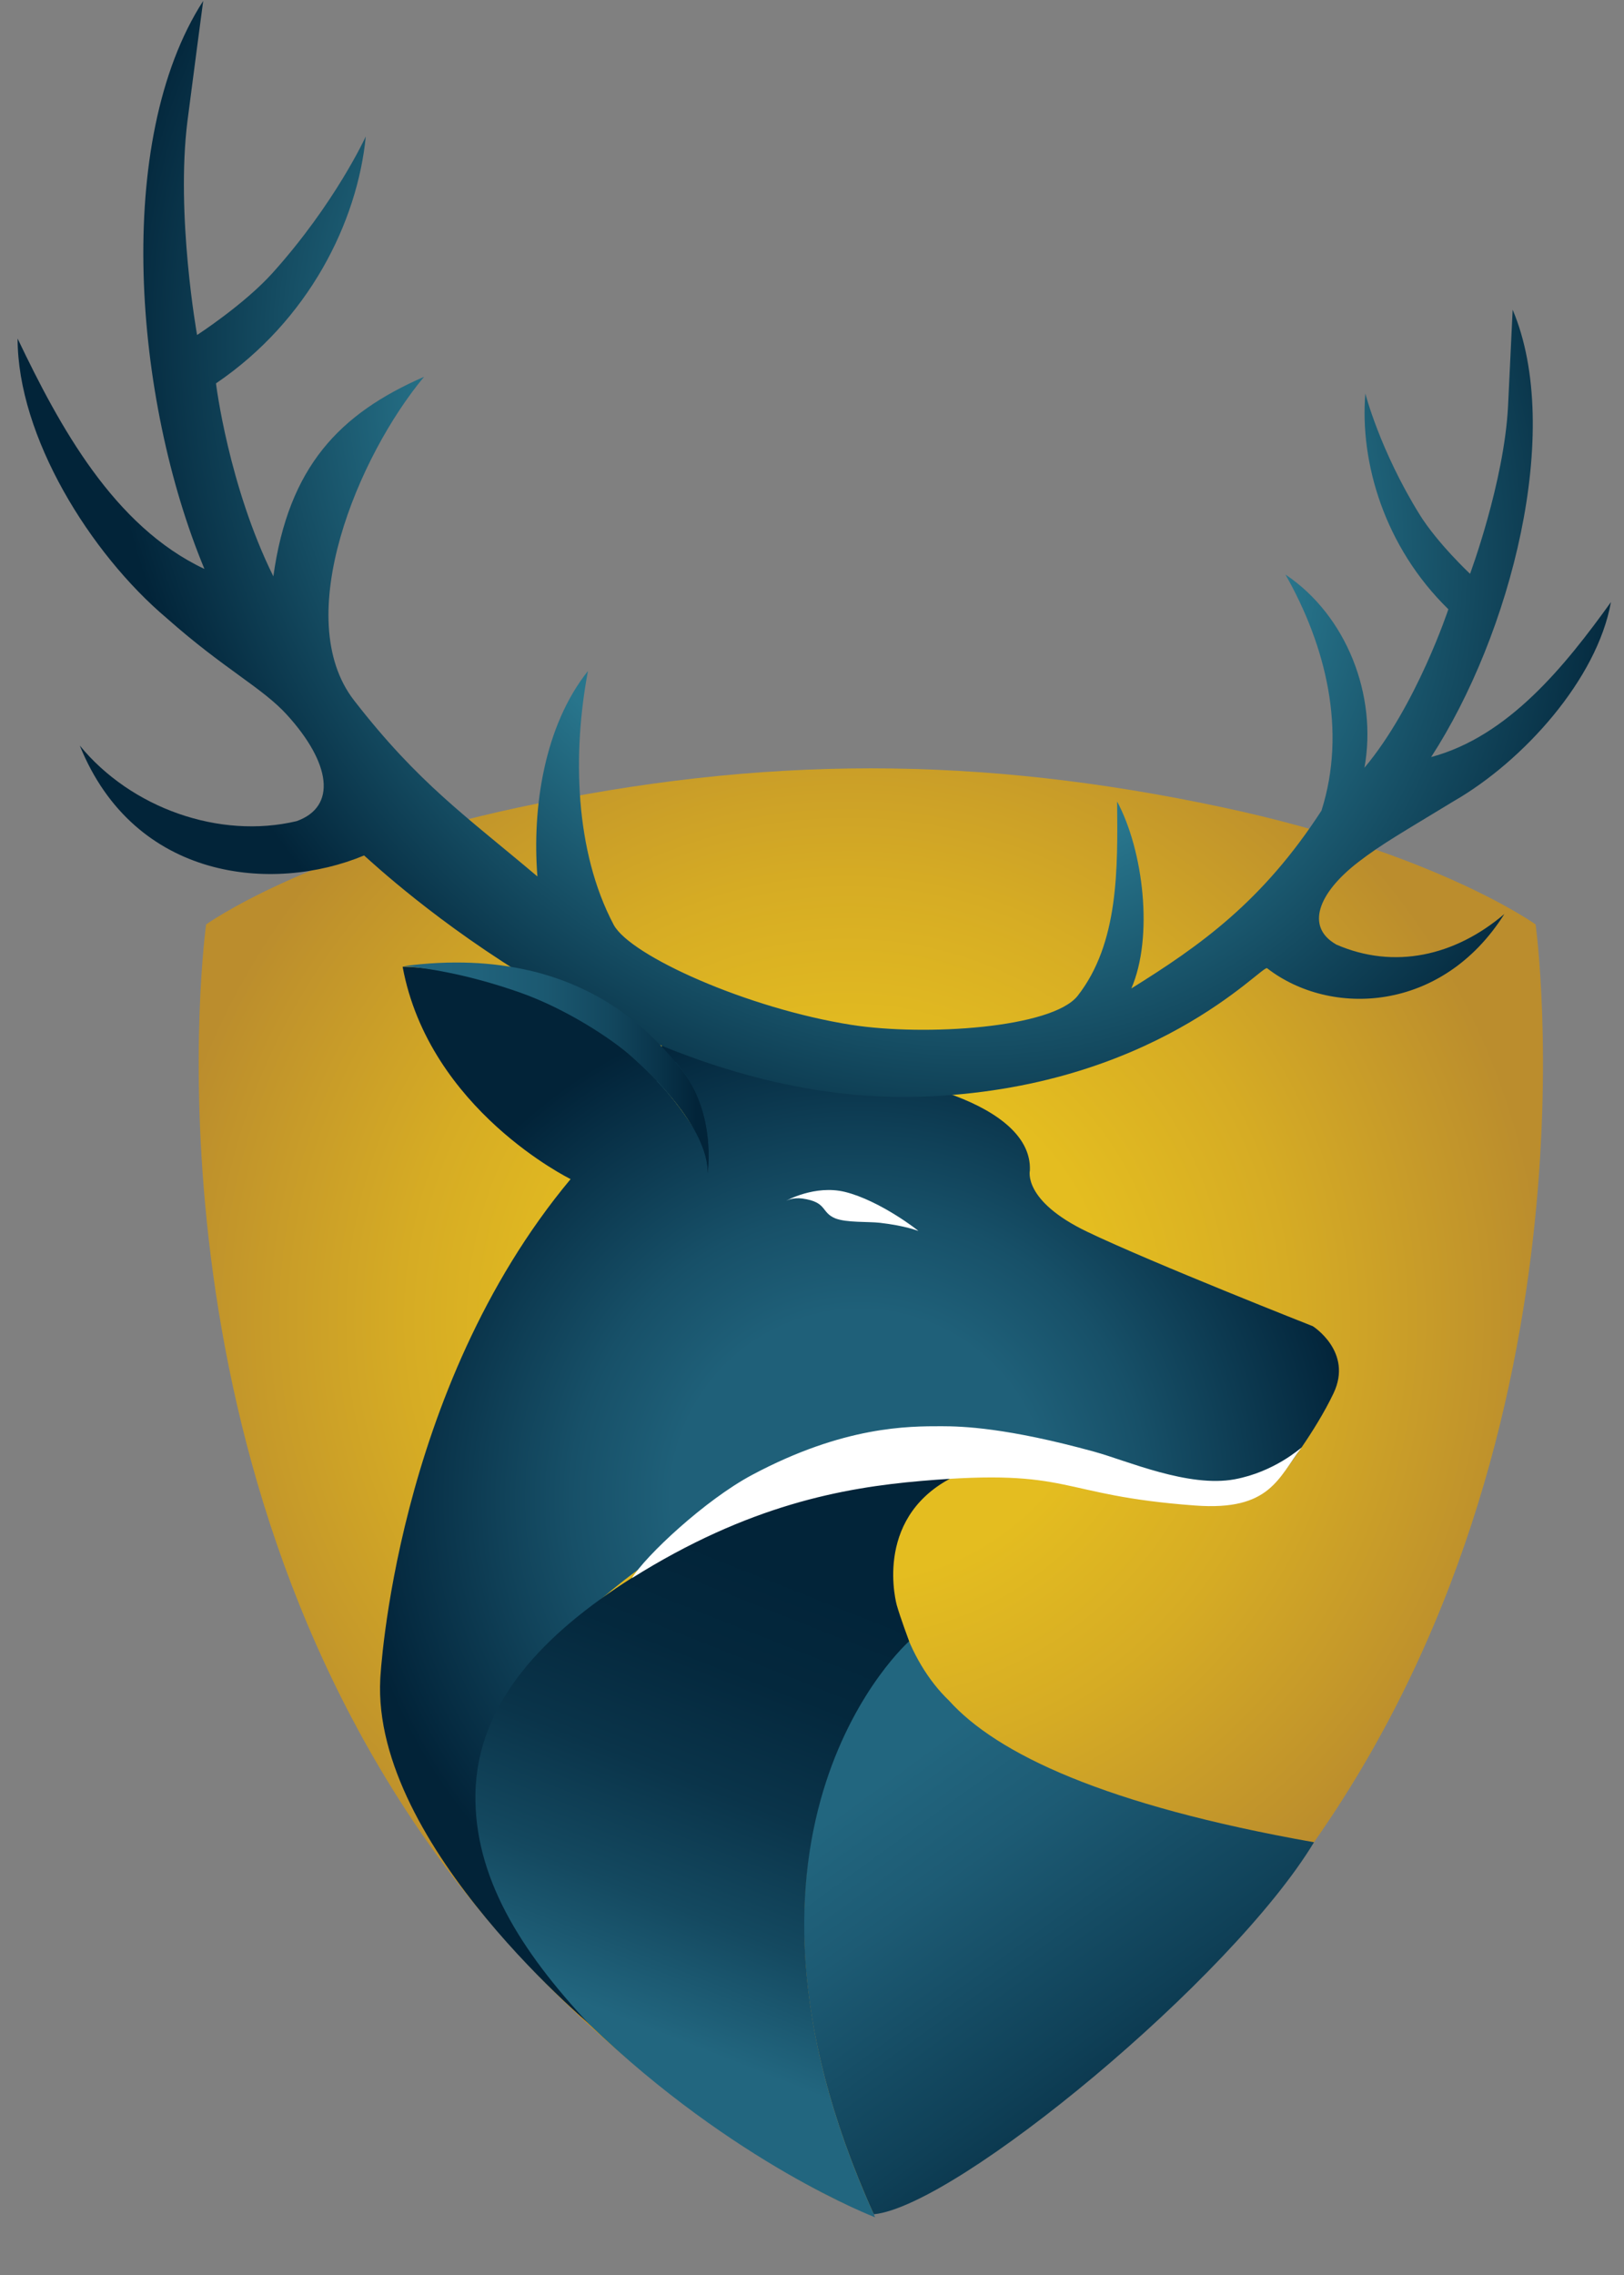<svg xmlns="http://www.w3.org/2000/svg" width="25" height="35" viewBox="0 0 25 35" fill="none">
  <rect x="0" y="0" width="25" height="35" fill="#808080" stroke="none"/>
  <path d="M18.832 12.423C22.11 13.123 23.639 14.222 23.639 14.222C23.639 14.222 24.767 22.295 19.924 28.76C17.303 31.979 14.332 33.635 13.404 34.052C12.891 33.957 9.429 32.155 6.886 28.76C2.043 22.295 3.173 14.222 3.173 14.222C3.173 14.222 4.703 13.123 7.98 12.423C11.74 11.62 15.072 11.62 18.832 12.423Z" fill="url(#paint0_radial_137_1427)"/>
  <path d="M9.21 31.256C9.21 31.256 5.718 28.406 5.854 25.829C5.854 25.829 6.07 21.391 8.784 18.14C8.784 18.14 6.606 17.076 6.198 14.873C6.198 14.873 9.297 14.873 10.844 17.631C10.844 17.631 11.051 17.019 10.147 16.194C10.147 16.194 10.235 16.02 10.22 15.874C10.22 15.874 10.235 15.759 10.323 15.7C10.323 15.7 10.555 15.845 10.643 16.034C10.73 16.222 10.89 16.469 12.385 16.469C13.88 16.469 15.898 16.992 15.854 18.008C15.854 18.008 15.739 18.473 16.74 18.952C17.741 19.431 20.209 20.403 20.209 20.403C20.209 20.403 20.832 20.795 20.529 21.434C20.244 22.033 19.762 22.647 19.762 22.647C19.762 22.647 19.237 23.32 17.757 22.986C16.276 22.651 12.364 21.222 8.277 25.526C8.277 25.526 5.811 27.661 9.21 31.253V31.256Z" fill="url(#paint1_radial_137_1427)"/>
  <path d="M20.228 28.342C18.964 30.438 14.733 33.938 13.451 34.066C10.758 28.108 13.979 25.234 13.979 25.234C13.979 25.234 13.933 25.127 13.885 24.953C14.03 25.425 14.294 25.862 14.606 26.16C15.344 26.981 17.01 27.773 20.226 28.342H20.228Z" fill="url(#paint2_linear_137_1427)"/>
  <path d="M13.807 24.701C13.856 24.875 13.995 25.25 13.995 25.25C13.995 25.25 10.758 28.108 13.451 34.066C13.457 34.082 13.464 34.097 13.471 34.112C13.471 34.112 11.304 33.29 9.075 31.146C7.998 29.999 7.297 28.862 7.319 27.595C7.345 26.185 8.387 25.127 9.726 24.276C9.812 24.221 9.898 24.168 9.983 24.117C10.332 23.907 10.673 23.73 10.999 23.579C13.096 22.607 14.626 22.748 14.626 22.748C13.432 23.388 13.805 24.693 13.806 24.699L13.807 24.701Z" fill="url(#paint3_linear_137_1427)"/>
  <path d="M10.893 18.051C10.899 17.935 10.874 17.683 10.64 17.301C10.524 17.11 10.355 16.887 10.114 16.633C10.205 16.518 10.297 16.413 10.398 16.339C10.417 16.363 10.436 16.385 10.454 16.407C10.667 16.664 10.784 16.95 10.845 17.215C10.93 17.584 10.909 17.91 10.893 18.051Z" fill="url(#paint4_linear_137_1427)"/>
  <path d="M12.105 18.472C12.105 18.472 12.546 18.225 13.007 18.337C13.547 18.47 14.152 18.941 14.136 18.938C14.136 18.938 13.949 18.859 13.543 18.812C13.365 18.792 13.033 18.812 12.861 18.745C12.633 18.653 12.741 18.494 12.351 18.439C12.203 18.419 12.104 18.473 12.104 18.473L12.105 18.472Z" fill="white"/>
  <path d="M20.039 22.268C19.674 22.736 19.556 23.247 18.4 23.162C16.241 23.003 16.541 22.581 14.179 22.784C12.972 22.888 11.521 23.154 9.728 24.279C9.94 23.933 10.856 23.076 11.576 22.692C12.994 21.935 13.993 21.942 14.493 21.942C14.815 21.942 15.5 21.964 16.849 22.335C17.345 22.471 18.294 22.891 19.008 22.758C19.613 22.645 20.012 22.286 20.039 22.268Z" fill="white"/>
  <path d="M20.567 14.53C21.461 14.92 22.399 14.708 23.158 14.062C22.199 15.584 20.479 15.65 19.506 14.896C19.43 14.837 17.756 16.76 14.164 16.873C9.704 17.015 5.821 13.348 5.605 13.161C4.206 13.744 2.07 13.553 1.228 11.47C2.017 12.433 3.379 12.915 4.566 12.633C5.19 12.41 5.093 11.74 4.418 10.998C4.034 10.576 3.459 10.301 2.565 9.509C1.389 8.516 0.271 6.716 0.271 5.209C0.919 6.565 1.752 8.097 3.147 8.753C2.061 6.145 1.742 2.164 3.128 0.014C3.128 0.014 2.961 1.274 2.887 1.852C2.702 3.305 3.034 5.154 3.034 5.154C3.034 5.154 3.762 4.682 4.197 4.198C5.163 3.124 5.631 2.099 5.631 2.099C5.502 3.416 4.753 4.929 3.325 5.898C3.325 5.902 3.518 7.473 4.208 8.867C4.443 7.175 5.229 6.364 6.528 5.797C5.517 7.01 4.465 9.506 5.451 10.776C6.445 12.056 7.173 12.554 8.273 13.484C8.189 12.42 8.381 11.163 9.051 10.323C8.813 11.584 8.845 13.091 9.448 14.229C9.704 14.704 11.506 15.515 13.106 15.767C14.246 15.945 16.196 15.816 16.589 15.321C17.226 14.508 17.206 13.358 17.197 12.331C17.604 13.088 17.759 14.416 17.416 15.207C18.475 14.548 19.434 13.873 20.343 12.471C20.733 11.243 20.413 9.938 19.788 8.839C20.73 9.469 21.207 10.7 21.004 11.812C21.805 10.858 22.296 9.374 22.296 9.373C21.308 8.408 20.932 7.111 21.018 6.054C21.018 6.054 21.242 6.928 21.85 7.91C22.123 8.353 22.63 8.828 22.63 8.828C22.63 8.828 23.155 7.419 23.215 6.248C23.238 5.781 23.286 4.765 23.286 4.765C24.074 6.628 23.251 9.769 22.031 11.647C23.224 11.328 24.096 10.239 24.799 9.263C24.586 10.45 23.449 11.71 22.38 12.325C21.563 12.822 21.277 12.981 20.913 13.26C20.276 13.75 20.105 14.263 20.564 14.527L20.567 14.53Z" fill="url(#paint5_radial_137_1427)"/>
  <path d="M10.893 18.051C10.899 17.935 10.874 17.683 10.641 17.301C10.524 17.11 10.356 16.887 10.114 16.633C10.001 16.513 9.869 16.388 9.72 16.253C9.417 15.982 8.707 15.515 7.997 15.267C7.142 14.967 6.495 14.888 6.283 14.869C6.234 14.865 6.208 14.864 6.208 14.864C6.962 14.764 7.595 14.805 8.127 14.926C8.128 14.926 8.13 14.926 8.131 14.926C9.363 15.208 10.046 15.923 10.398 16.338C10.417 16.361 10.436 16.383 10.454 16.405C10.667 16.663 10.784 16.949 10.845 17.213C10.93 17.583 10.91 17.909 10.893 18.049V18.051Z" fill="url(#paint6_linear_137_1427)"/>
  <mask id="mask0_137_1427" style="mask-type:alpha" maskUnits="userSpaceOnUse" x="0" y="0" width="25" height="35">
    <path d="M18.832 12.423C22.11 13.123 23.639 14.222 23.639 14.222C23.639 14.222 24.767 22.295 19.924 28.76C17.303 31.979 14.332 33.635 13.404 34.052C12.891 33.957 9.429 32.155 6.886 28.76C2.043 22.295 3.173 14.222 3.173 14.222C3.173 14.222 4.703 13.123 7.98 12.423C11.74 11.62 15.072 11.62 18.832 12.423Z" fill="url(#paint7_radial_137_1427)"/>
    <path d="M9.21 31.256C9.21 31.256 5.718 28.406 5.854 25.829C5.854 25.829 6.07 21.391 8.784 18.14C8.784 18.14 6.606 17.076 6.198 14.873C6.198 14.873 9.297 14.873 10.844 17.631C10.844 17.631 11.051 17.019 10.147 16.194C10.147 16.194 10.235 16.02 10.22 15.874C10.22 15.874 10.235 15.759 10.323 15.7C10.323 15.7 10.555 15.845 10.643 16.034C10.73 16.222 10.89 16.469 12.385 16.469C13.88 16.469 15.898 16.992 15.854 18.008C15.854 18.008 15.739 18.473 16.74 18.952C17.741 19.431 20.209 20.403 20.209 20.403C20.209 20.403 20.832 20.795 20.529 21.434C20.244 22.033 19.762 22.647 19.762 22.647C19.762 22.647 19.237 23.32 17.757 22.986C16.276 22.651 12.364 21.222 8.277 25.526C8.277 25.526 5.811 27.661 9.21 31.253V31.256Z" fill="url(#paint8_radial_137_1427)"/>
    <path d="M20.228 28.342C18.964 30.438 14.733 33.938 13.451 34.066C10.758 28.108 13.979 25.234 13.979 25.234C13.979 25.234 13.933 25.127 13.885 24.953C14.03 25.425 14.294 25.862 14.606 26.16C15.344 26.981 17.01 27.773 20.226 28.342H20.228Z" fill="url(#paint9_linear_137_1427)"/>
    <path d="M13.807 24.701C13.856 24.875 13.995 25.25 13.995 25.25C13.995 25.25 10.758 28.108 13.451 34.066C13.457 34.082 13.464 34.097 13.471 34.112C13.471 34.112 11.304 33.29 9.075 31.146C7.998 29.999 7.297 28.862 7.319 27.595C7.345 26.185 8.387 25.127 9.726 24.276C9.812 24.221 9.898 24.168 9.983 24.117C10.332 23.907 10.673 23.73 10.999 23.579C13.096 22.607 14.626 22.748 14.626 22.748C13.432 23.388 13.805 24.693 13.806 24.699L13.807 24.701Z" fill="url(#paint10_linear_137_1427)"/>
    <path d="M10.893 18.051C10.899 17.935 10.874 17.683 10.64 17.301C10.524 17.11 10.355 16.887 10.114 16.633C10.205 16.518 10.297 16.413 10.398 16.339C10.417 16.363 10.436 16.385 10.454 16.407C10.667 16.664 10.784 16.95 10.845 17.215C10.93 17.584 10.909 17.91 10.893 18.051Z" fill="url(#paint11_linear_137_1427)"/>
    <path d="M12.105 18.472C12.105 18.472 12.546 18.225 13.007 18.337C13.547 18.47 14.152 18.941 14.136 18.938C14.136 18.938 13.949 18.859 13.543 18.812C13.365 18.792 13.033 18.812 12.861 18.745C12.633 18.653 12.741 18.494 12.351 18.439C12.203 18.419 12.104 18.473 12.104 18.473L12.105 18.472Z" fill="white"/>
    <path d="M20.039 22.268C19.674 22.736 19.556 23.247 18.4 23.162C16.241 23.003 16.541 22.581 14.179 22.784C12.972 22.888 11.521 23.154 9.728 24.279C9.94 23.933 10.856 23.076 11.576 22.692C12.994 21.935 13.993 21.942 14.493 21.942C14.815 21.942 15.5 21.964 16.849 22.335C17.345 22.471 18.294 22.891 19.008 22.758C19.613 22.645 20.012 22.286 20.039 22.268Z" fill="white"/>
    <path d="M20.567 14.53C21.461 14.92 22.399 14.708 23.158 14.062C22.199 15.584 20.479 15.65 19.506 14.896C19.43 14.837 17.756 16.76 14.164 16.873C9.704 17.015 5.821 13.348 5.605 13.161C4.206 13.744 2.07 13.553 1.228 11.47C2.017 12.433 3.379 12.915 4.566 12.633C5.19 12.41 5.093 11.74 4.418 10.998C4.034 10.576 3.459 10.301 2.565 9.509C1.389 8.516 0.271 6.716 0.271 5.209C0.919 6.565 1.752 8.097 3.147 8.753C2.061 6.145 1.742 2.164 3.128 0.014C3.128 0.014 2.961 1.274 2.887 1.852C2.702 3.305 3.034 5.154 3.034 5.154C3.034 5.154 3.762 4.682 4.197 4.198C5.163 3.124 5.631 2.099 5.631 2.099C5.502 3.416 4.753 4.929 3.325 5.898C3.325 5.902 3.518 7.473 4.208 8.867C4.443 7.175 5.229 6.364 6.528 5.797C5.517 7.01 4.465 9.506 5.451 10.776C6.445 12.056 7.173 12.554 8.273 13.484C8.189 12.42 8.381 11.163 9.051 10.323C8.813 11.584 8.845 13.091 9.448 14.229C9.704 14.704 11.506 15.515 13.106 15.767C14.246 15.945 16.196 15.816 16.589 15.321C17.226 14.508 17.206 13.358 17.197 12.331C17.604 13.088 17.759 14.416 17.416 15.207C18.475 14.548 19.434 13.873 20.343 12.471C20.733 11.243 20.413 9.938 19.788 8.839C20.73 9.469 21.207 10.7 21.004 11.812C21.805 10.858 22.296 9.374 22.296 9.373C21.308 8.408 20.932 7.111 21.018 6.054C21.018 6.054 21.242 6.928 21.85 7.91C22.123 8.353 22.63 8.828 22.63 8.828C22.63 8.828 23.155 7.419 23.215 6.248C23.238 5.781 23.286 4.765 23.286 4.765C24.074 6.628 23.251 9.769 22.031 11.647C23.224 11.328 24.096 10.239 24.799 9.263C24.586 10.45 23.449 11.71 22.38 12.325C21.563 12.822 21.277 12.981 20.913 13.26C20.276 13.75 20.105 14.263 20.564 14.527L20.567 14.53Z" fill="url(#paint12_radial_137_1427)"/>
    <path d="M10.893 18.051C10.899 17.935 10.874 17.683 10.641 17.301C10.524 17.11 10.356 16.887 10.114 16.633C10.001 16.513 9.869 16.388 9.72 16.253C9.417 15.982 8.707 15.515 7.997 15.267C7.142 14.967 6.495 14.888 6.283 14.869C6.234 14.865 6.208 14.864 6.208 14.864C6.962 14.764 7.595 14.805 8.127 14.926C8.128 14.926 8.13 14.926 8.131 14.926C9.363 15.208 10.046 15.923 10.398 16.338C10.417 16.361 10.436 16.383 10.454 16.405C10.667 16.663 10.784 16.949 10.845 17.213C10.93 17.583 10.91 17.909 10.893 18.049V18.051Z" fill="url(#paint13_linear_137_1427)"/>
  </mask>
  <g mask="url(#mask0_137_1427)">
  </g>
  <defs>
    <radialGradient id="paint0_radial_137_1427" cx="0" cy="0" r="1" gradientUnits="userSpaceOnUse" gradientTransform="translate(13.055 20.313) scale(10.739)">
      <stop offset="0.37" stop-color="#E4BD20"/>
      <stop offset="0.63" stop-color="#D6AC24"/>
      <stop offset="1" stop-color="#BB8D2D"/>
    </radialGradient>
    <radialGradient id="paint1_radial_137_1427" cx="0" cy="0" r="1" gradientUnits="userSpaceOnUse" gradientTransform="translate(13.232 23.064) scale(7.797)">
      <stop offset="0.37" stop-color="#1F6079"/>
      <stop offset="0.57" stop-color="#175068"/>
      <stop offset="0.95" stop-color="#04283E"/>
      <stop offset="1" stop-color="#022338"/>
    </radialGradient>
    <linearGradient id="paint2_linear_137_1427" x1="13.898" y1="27.151" x2="18.509" y2="33.504" gradientUnits="userSpaceOnUse">
      <stop stop-color="#22667F"/>
      <stop offset="0.23" stop-color="#1D5B74"/>
      <stop offset="0.64" stop-color="#0F4057"/>
      <stop offset="1" stop-color="#022439"/>
    </linearGradient>
    <linearGradient id="paint3_linear_137_1427" x1="10.133" y1="31.275" x2="12.817" y2="24.482" gradientUnits="userSpaceOnUse">
      <stop stop-color="#22667F"/>
      <stop offset="0.26" stop-color="#144960"/>
      <stop offset="0.52" stop-color="#0A344A"/>
      <stop offset="0.77" stop-color="#04283D"/>
      <stop offset="1" stop-color="#022439"/>
    </linearGradient>
    <linearGradient id="paint4_linear_137_1427" x1="10.114" y1="17.196" x2="10.908" y2="17.196" gradientUnits="userSpaceOnUse">
      <stop stop-color="#22667F"/>
      <stop offset="0.23" stop-color="#1D5B74"/>
      <stop offset="0.64" stop-color="#0F4057"/>
      <stop offset="1" stop-color="#022439"/>
    </linearGradient>
    <radialGradient id="paint5_radial_137_1427" cx="0" cy="0" r="1" gradientUnits="userSpaceOnUse" gradientTransform="translate(13.396 6.975) rotate(137.55) scale(12.035 14.201)">
      <stop offset="0.49" stop-color="#28758C"/>
      <stop offset="0.9" stop-color="#022439"/>
    </radialGradient>
    <linearGradient id="paint6_linear_137_1427" x1="6.208" y1="16.43" x2="10.908" y2="16.43" gradientUnits="userSpaceOnUse">
      <stop offset="0.01" stop-color="#22667F"/>
      <stop offset="0.25" stop-color="#20627B"/>
      <stop offset="0.47" stop-color="#1B5870"/>
      <stop offset="0.69" stop-color="#12465D"/>
      <stop offset="0.89" stop-color="#062D43"/>
      <stop offset="0.96" stop-color="#022439"/>
      <stop offset="1" stop-color="#022439"/>
    </linearGradient>
    <radialGradient id="paint7_radial_137_1427" cx="0" cy="0" r="1" gradientUnits="userSpaceOnUse" gradientTransform="translate(13.055 20.313) scale(10.739)">
      <stop offset="0.37" stop-color="#E4BD20"/>
      <stop offset="0.63" stop-color="#D6AC24"/>
      <stop offset="1" stop-color="#BB8D2D"/>
    </radialGradient>
    <radialGradient id="paint8_radial_137_1427" cx="0" cy="0" r="1" gradientUnits="userSpaceOnUse" gradientTransform="translate(13.232 23.064) scale(7.797)">
      <stop offset="0.37" stop-color="#1F6079"/>
      <stop offset="0.57" stop-color="#175068"/>
      <stop offset="0.95" stop-color="#04283E"/>
      <stop offset="1" stop-color="#022338"/>
    </radialGradient>
    <linearGradient id="paint9_linear_137_1427" x1="13.898" y1="27.151" x2="18.509" y2="33.504" gradientUnits="userSpaceOnUse">
      <stop stop-color="#22667F"/>
      <stop offset="0.23" stop-color="#1D5B74"/>
      <stop offset="0.64" stop-color="#0F4057"/>
      <stop offset="1" stop-color="#022439"/>
    </linearGradient>
    <linearGradient id="paint10_linear_137_1427" x1="10.133" y1="31.275" x2="12.817" y2="24.482" gradientUnits="userSpaceOnUse">
      <stop stop-color="#22667F"/>
      <stop offset="0.26" stop-color="#144960"/>
      <stop offset="0.52" stop-color="#0A344A"/>
      <stop offset="0.77" stop-color="#04283D"/>
      <stop offset="1" stop-color="#022439"/>
    </linearGradient>
    <linearGradient id="paint11_linear_137_1427" x1="10.114" y1="17.196" x2="10.908" y2="17.196" gradientUnits="userSpaceOnUse">
      <stop stop-color="#22667F"/>
      <stop offset="0.23" stop-color="#1D5B74"/>
      <stop offset="0.64" stop-color="#0F4057"/>
      <stop offset="1" stop-color="#022439"/>
    </linearGradient>
    <radialGradient id="paint12_radial_137_1427" cx="0" cy="0" r="1" gradientUnits="userSpaceOnUse" gradientTransform="translate(13.396 6.975) rotate(137.55) scale(12.035 14.201)">
      <stop offset="0.49" stop-color="#28758C"/>
      <stop offset="0.9" stop-color="#022439"/>
    </radialGradient>
    <linearGradient id="paint13_linear_137_1427" x1="6.208" y1="16.43" x2="10.908" y2="16.43" gradientUnits="userSpaceOnUse">
      <stop offset="0.01" stop-color="#22667F"/>
      <stop offset="0.25" stop-color="#20627B"/>
      <stop offset="0.47" stop-color="#1B5870"/>
      <stop offset="0.69" stop-color="#12465D"/>
      <stop offset="0.89" stop-color="#062D43"/>
      <stop offset="0.96" stop-color="#022439"/>
      <stop offset="1" stop-color="#022439"/>
    </linearGradient>
  </defs>
</svg>